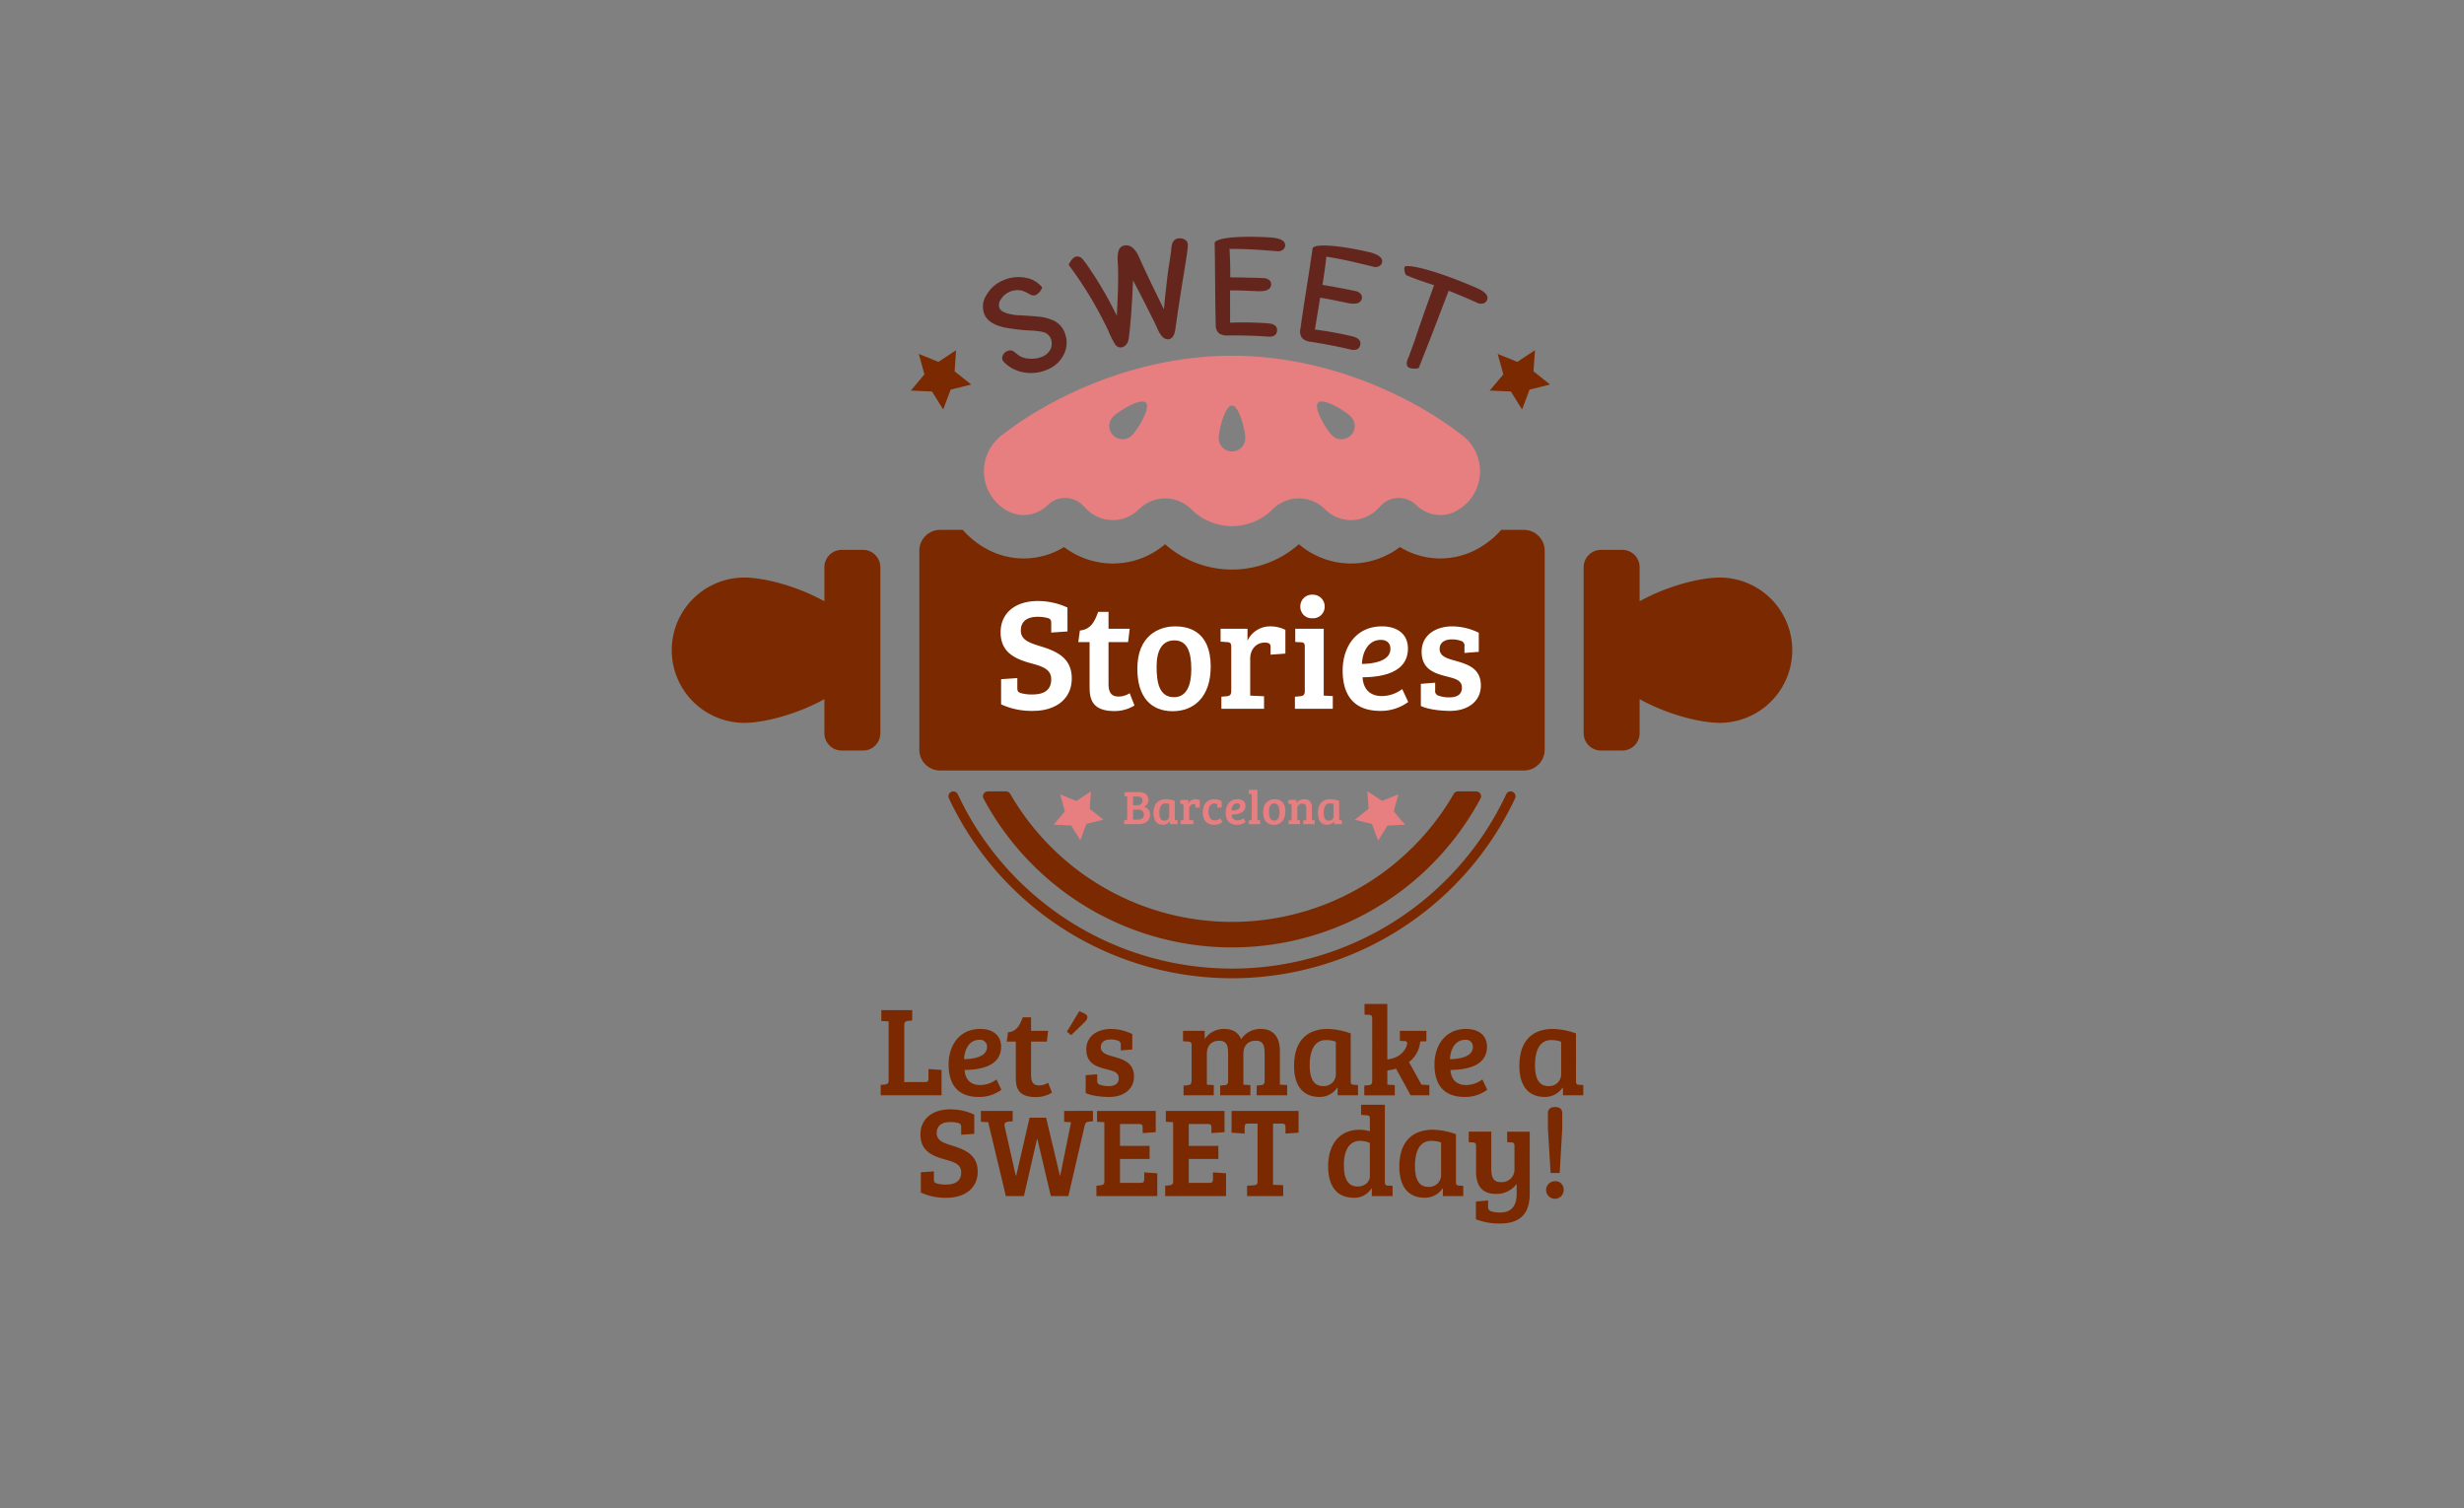 <svg id="Layer_1" data-name="Layer 1" xmlns="http://www.w3.org/2000/svg" viewBox="0 0 817 500"><rect x="0" y="0" width="817" height="500" fill="#808080" stroke="none"/><title>sweetstories</title><path d="M334.293,169.514l.006,0a11.028,11.028,0,0,0,5.108,1.251,11.27,11.27,0,0,0,5.822-1.626,11.14,11.14,0,0,0,2.143-1.635,8.2,8.2,0,0,1,11.6,0l1.351,1.351a12.257,12.257,0,0,0,17.336,0,12.259,12.259,0,0,1,17.336,0,19.093,19.093,0,0,0,27,0,12.259,12.259,0,0,1,17.336,0,12.256,12.256,0,0,0,17.335,0l1.352-1.351a8.2,8.2,0,0,1,11.6,0,11.1,11.1,0,0,0,2.151,1.639,11.268,11.268,0,0,0,5.813,1.622,11.029,11.029,0,0,0,5.109-1.251l.006,0a14.959,14.959,0,0,0,2.308-25.052c-15.973-12.516-44.268-26.508-76.511-26.508s-60.538,13.992-76.51,26.508a14.969,14.969,0,0,0,2.308,25.052Zm102.768-36c1.718-1.718,9.026,2.806,10.744,4.524a4.4,4.4,0,1,1-6.22,6.22C439.867,142.538,435.344,135.23,437.061,133.512Zm-28.561.974c2.429,0,4.4,8.366,4.4,10.8a4.4,4.4,0,0,1-8.8,0C404.1,142.852,406.071,134.486,408.5,134.486Zm-39.305,3.55c1.718-1.718,9.026-6.242,10.744-4.524s-2.806,9.026-4.524,10.744a4.4,4.4,0,1,1-6.22-6.22Z" fill="#e77e80"/><path d="M505.276,175.688h-7.487a29.416,29.416,0,0,1-8.448,6.595,25.542,25.542,0,0,1-25-.808l-.162-.1a26.667,26.667,0,0,1-33.5-.93,33.493,33.493,0,0,1-44.363,0,26.667,26.667,0,0,1-33.5.93l-.143.086a25.541,25.541,0,0,1-25.025.817,29.345,29.345,0,0,1-8.439-6.592h-7.482a6.9,6.9,0,0,0-6.9,6.9v65.989a6.9,6.9,0,0,0,6.9,6.9H505.276a6.9,6.9,0,0,0,6.9-6.9V182.59A6.9,6.9,0,0,0,505.276,175.688Z" fill="#7b2900"/><path d="M348.56,225.2c0-3.324-3.008-4.275-6.7-5.277-5.225-1.425-10.081-3.536-10.081-10.292,0-6.439,4.961-10.344,12.244-10.344a23.029,23.029,0,0,1,9.923,2.164v7.916l-5.384.37v-3.061c0-1-.158-1.425-1.108-1.742a12.461,12.461,0,0,0-3.431-.422c-3.113,0-5.541,1.267-5.541,4.539s3.061,4.169,7.019,5.383c4.8,1.531,9.87,3.695,9.87,10.5,0,6.967-5.489,10.766-12.772,10.766a24.032,24.032,0,0,1-10.661-2.164V225.2l5.383-.369v3.22c0,1,.159,1.425,1.108,1.742a13.358,13.358,0,0,0,3.8.474C345.71,230.27,348.56,229.162,348.56,225.2Z" fill="#fff"/><path d="M367.56,202.879v5.594h7.02l-.528,4.434H367.56v13.88c0,3.219,1.267,4.169,3.43,4.169a7.049,7.049,0,0,0,3.59-1.108l1.583,4.064a12.53,12.53,0,0,1-6.7,1.847c-8.234,0-8.181-5.067-8.181-8.761V212.907h-3.747l.528-3.853c3.694-.317,4.96-3.167,6.068-6.175Z" fill="#fff"/><path d="M389.675,207.681c3.9,0,11.769,1.214,11.769,13.353,0,10.133-5.647,14.778-12.613,14.778-7.073,0-11.718-4.539-11.718-14.092C377.113,210.742,384.238,207.681,389.675,207.681Zm5.33,14.2c0-5.911-1.425-9.553-5.647-9.553-4.169,0-5.858,3.589-5.858,8.656,0,4.907.686,10.185,5.753,10.185C393.369,231.167,395.005,227.368,395.005,221.879Z" fill="#fff"/><path d="M408.254,214.49c0-1.161-.317-1.531-1.32-1.583l-2.217-.159v-4.275h8.92v3.958a8.255,8.255,0,0,1,7.494-4.75,11.084,11.084,0,0,1,5.067,1.162v7.864l-4.908.369v-2.428c0-.633-.106-1.108-.528-1.319a3.131,3.131,0,0,0-1.425-.264c-2.85,0-4.8,2.269-4.8,5.331V230.64l4.591.211v4.169H404.981v-4.011l1.742-.158c1-.106,1.531-.423,1.531-1.742Z" fill="#fff"/><path d="M438.916,230.64l3.008.158v4.222H429.363v-4.011l1.742-.158c.95-.106,1.531-.423,1.531-1.689V214.49c0-1.161-.317-1.531-1.321-1.531l-1.846-.1v-4.381h9.447Zm-3.694-33.461a3.9,3.9,0,0,1,4.01,3.958,3.83,3.83,0,0,1-4.063,3.853,3.756,3.756,0,0,1-4.011-3.853A3.852,3.852,0,0,1,435.222,197.179Z" fill="#fff"/><path d="M466.835,215.017c0,8.128-8.814,9.5-15.042,9.553.211,3.431,2,6.228,6.492,6.228a11.369,11.369,0,0,0,6.65-2.323l2,4.275a15.33,15.33,0,0,1-9.289,2.956c-8.972,0-12.455-5.488-12.455-13.353,0-7.81,4.381-14.672,13.036-14.672C463.4,207.681,466.835,210.32,466.835,215.017Zm-8.972-2.85c-4.223,0-6.123,4.064-6.281,7.97,3.905-.052,9.447-.95,9.447-5.014C461.029,213.17,459.762,212.167,457.863,212.167Z" fill="#fff"/><path d="M481.3,212.009c-2.268,0-3.957,1.056-3.957,3.167,0,2.428,2.532,3.166,5.013,3.853,4.117,1.161,8.656,2.481,8.656,8.233,0,5.488-4.539,8.444-10.186,8.444-3.325,0-7.494-.527-9.711-1.636v-7.336l4.749-.369V228.9a1.584,1.584,0,0,0,1.215,1.794,10.261,10.261,0,0,0,3.483.528c2.639,0,4.17-1,4.17-3.219,0-2.534-2.323-3.008-5.173-3.747-3.9-1-8.18-2.322-8.18-8.181,0-5.489,4.644-8.392,10.185-8.392a20.335,20.335,0,0,1,8.762,2.112v6.333l-4.75.369v-2.216a1.585,1.585,0,0,0-1.214-1.795A7.957,7.957,0,0,0,481.3,212.009Z" fill="#fff"/><path d="M570.329,191.5c-7.055,0-17.976,3.033-26.679,7.866V188.068a5.756,5.756,0,0,0-5.756-5.755h-7.042a5.755,5.755,0,0,0-5.755,5.755V243.1a5.755,5.755,0,0,0,5.755,5.755h7.042a5.756,5.756,0,0,0,5.756-5.755V231.808c8.7,4.832,19.624,7.866,26.679,7.866a24.09,24.09,0,0,0,0-48.179Z" fill="#7b2900"/><path d="M286.148,182.313h-7.042a5.756,5.756,0,0,0-5.756,5.755v11.293c-8.7-4.833-19.624-7.866-26.679-7.866a24.09,24.09,0,0,0,0,48.179c7.055,0,17.976-3.034,26.679-7.866V243.1a5.756,5.756,0,0,0,5.756,5.755h7.042A5.756,5.756,0,0,0,291.9,243.1V188.068A5.756,5.756,0,0,0,286.148,182.313Z" fill="#7b2900"/><path d="M377.337,262.636c1.806,0,3.452.543,3.452,2.667a2.461,2.461,0,0,1-1.47,2.237,2.46,2.46,0,0,1,2.013,2.54c0,2.077-1.438,3.18-4.09,3.18h-4.489v-1.294l.527-.049c.271-.032.463-.127.463-.447v-7.429l-.91-.047v-1.358ZM375.692,267h1.183c1.373,0,1.933-.639,1.933-1.486,0-1.149-.783-1.406-1.822-1.406h-1.294Zm0,4.761h1.5c1.566,0,2.077-.719,2.077-1.693,0-1.07-.735-1.646-2-1.646h-1.582Z" fill="#e77e80"/><path d="M389.532,271.487c0,.351.1.447.4.462l.511.032v1.279H387.9v-.927l-.047-.016a2.656,2.656,0,0,1-2.189,1.15c-2.253,0-3.195-1.6-3.195-3.882,0-2.812,1.342-4.6,4.218-4.6a9.016,9.016,0,0,1,2.843.559Zm-1.853-4.905a3.353,3.353,0,0,0-1.231-.208c-1.517,0-2.028,1.422-2.028,3.147,0,1.326.319,2.588,1.661,2.588a1.489,1.489,0,0,0,1.6-1.39Z" fill="#e77e80"/><path d="M392.412,267.045c0-.351-.1-.463-.4-.479l-.671-.048v-1.294h2.7v1.2a2.5,2.5,0,0,1,2.269-1.438,3.352,3.352,0,0,1,1.533.352v2.38l-1.486.112v-.735c0-.192-.032-.335-.159-.4a.948.948,0,0,0-.432-.08,1.482,1.482,0,0,0-1.454,1.613v3.707l1.39.064v1.262h-4.281v-1.215l.527-.047c.3-.032.464-.128.464-.528Z" fill="#e77e80"/><path d="M404.637,271.327l.686,1.23a4.412,4.412,0,0,1-2.78.926c-2.348,0-3.738-1.485-3.738-4.137,0-3.243,2-4.362,3.8-4.362a5,5,0,0,1,2.492.655v2.077l-1.469.112v-.767c0-.3-.048-.447-.336-.543a1.882,1.882,0,0,0-.623-.1c-1.278,0-1.933.958-1.933,2.732,0,1.741.639,2.859,2.061,2.859A3,3,0,0,0,404.637,271.327Z" fill="#e77e80"/><path d="M412.947,267.205c0,2.46-2.669,2.875-4.553,2.892a1.807,1.807,0,0,0,1.965,1.884,3.444,3.444,0,0,0,2.013-.7l.606,1.294a4.643,4.643,0,0,1-2.811.894c-2.716,0-3.771-1.661-3.771-4.042,0-2.364,1.326-4.441,3.946-4.441C411.908,264.984,412.947,265.783,412.947,267.205Zm-2.716-.863c-1.279,0-1.854,1.23-1.9,2.413,1.182-.017,2.859-.288,2.859-1.518A.85.85,0,0,0,410.231,266.342Z" fill="#e77e80"/><path d="M416.927,271.934l.911.047v1.279h-3.8v-1.215l.527-.047c.287-.032.464-.128.464-.511v-7.876c0-.288-.16-.368-.4-.384l-.56-.032V261.87h2.86Z" fill="#e77e80"/><path d="M422.633,264.984c1.183,0,3.563.368,3.563,4.043,0,3.067-1.71,4.472-3.818,4.472-2.141,0-3.548-1.374-3.548-4.265C418.83,265.911,420.988,264.984,422.633,264.984Zm1.613,4.3c0-1.789-.43-2.892-1.709-2.892-1.262,0-1.773,1.086-1.773,2.62,0,1.486.207,3.084,1.741,3.084C423.752,272.094,424.246,270.943,424.246,269.282Z" fill="#e77e80"/><path d="M427.175,265.224h2.7v1.038a3.145,3.145,0,0,1,2.588-1.278c1.6,0,2.54.9,2.54,2.78v4.17l.911.047v1.279h-3.8v-1.215l.528-.047c.3-.032.463-.128.463-.528v-3.29c0-1.055-.224-1.726-1.31-1.726a1.576,1.576,0,0,0-1.645,1.613v3.867l.911.047v1.279h-3.8v-1.215l.527-.047c.3-.032.464-.128.464-.528v-4.425c0-.351-.112-.479-.4-.5l-.67-.048Z" fill="#e77e80"/><path d="M444.032,271.487c0,.351.1.447.4.462l.511.032v1.279H442.4v-.927l-.047-.016a2.656,2.656,0,0,1-2.19,1.15c-2.252,0-3.194-1.6-3.194-3.882,0-2.812,1.341-4.6,4.217-4.6a9.016,9.016,0,0,1,2.844.559Zm-1.853-4.905a3.353,3.353,0,0,0-1.231-.208c-1.517,0-2.028,1.422-2.028,3.147,0,1.326.319,2.588,1.661,2.588a1.489,1.489,0,0,0,1.6-1.39Z" fill="#e77e80"/><path d="M483.428,262.407a1.6,1.6,0,0,0-1.386.8,84.917,84.917,0,0,1-147.085,0,1.6,1.6,0,0,0-1.385-.8h-6.023a1.62,1.62,0,0,0-1.44,2.369,93.447,93.447,0,0,0,164.782,0,1.62,1.62,0,0,0-1.44-2.369Z" fill="#7b2900"/><path d="M500.883,262.407a1.6,1.6,0,0,0-1.449.925,100.416,100.416,0,0,1-181.868,0,1.6,1.6,0,0,0-1.449-.925h0a1.623,1.623,0,0,0-1.478,2.3,103.673,103.673,0,0,0,187.721,0,1.622,1.622,0,0,0-1.477-2.3Z" fill="#7b2900"/><polygon points="351.54 263.422 356.905 265.59 361.732 262.4 361.328 268.172 365.854 271.778 360.239 273.177 358.209 278.595 355.143 273.688 349.362 273.431 353.082 268.999 351.54 263.422" fill="#e77e80"/><polygon points="463.689 263.357 458.265 265.549 453.384 262.324 453.792 268.16 449.217 271.805 454.893 273.22 456.946 278.698 460.046 273.736 465.89 273.477 462.129 268.996 463.689 263.357" fill="#e77e80"/><polygon points="304.649 117.354 311.159 119.985 317.016 116.114 316.525 123.118 322.017 127.493 315.204 129.19 312.741 135.765 309.021 129.81 302.007 129.499 306.521 124.121 304.649 117.354" fill="#7b2900"/><polygon points="496.595 117.354 503.105 119.985 508.962 116.114 508.472 123.118 513.963 127.493 507.15 129.19 504.687 135.765 500.967 129.81 493.953 129.499 498.467 124.121 496.595 117.354" fill="#7b2900"/><path d="M353.205,110.8a8.681,8.681,0,0,1-.657,7.085,10.361,10.361,0,0,1-5.609,4.8,13.611,13.611,0,0,1-7.49.782,12.12,12.12,0,0,1-6.559-3.406,2.08,2.08,0,0,1-.4-.55,1.923,1.923,0,0,1,.049-1.76,2.837,2.837,0,0,1,1.411-1.343,2.181,2.181,0,0,1,2.152.122c.565.438,1.131.874,1.705,1.311a6.893,6.893,0,0,0,3.566,1.085,9.158,9.158,0,0,0,3.893-.546,5.36,5.36,0,0,0,3-2.467,4.427,4.427,0,0,0,.145-3.654,3.677,3.677,0,0,0-2.68-2.183,23.16,23.16,0,0,0-3.875-.477,65.256,65.256,0,0,1-8.685-.991c-3.448-.747-5.7-2.087-6.675-4.174a6.849,6.849,0,0,1,.535-6.515,11.428,11.428,0,0,1,5.859-5.084,12.507,12.507,0,0,1,7.184-.737,8.9,8.9,0,0,1,5.507,3.221,4.52,4.52,0,0,1-2.33,2.584,2.62,2.62,0,0,1-1.96-.417,13.606,13.606,0,0,0-2.522-1.147,6.591,6.591,0,0,0-3.975.411,6.166,6.166,0,0,0-2.839,2.369,3.115,3.115,0,0,0-.537,3.062c.515,1.2,2.4,1.924,5.569,2.305q3.485.15,6.862.456a15.34,15.34,0,0,1,5.856,1.522A7.405,7.405,0,0,1,353.205,110.8Z" fill="#64261c"/><path d="M393.842,80.948c.2,1.942-1.759,11.282-4.108,28.088-.287,2.157-1.033,3.3-2.264,3.452-1.325.163-2.5-.912-3.581-3.235q-.323-.743-1-2.2c-1.577-3.128-3.9-7.853-7.2-14.09-.351,7.957-.767,14.286-1.391,19a8.012,8.012,0,0,1-.25,1.176,3.086,3.086,0,0,1-2.05,2.03,2.157,2.157,0,0,1-2.2-.917,29.718,29.718,0,0,1-2.335-4.644,128.043,128.043,0,0,0-13.125-21.8c.76-1.6,1.6-2.514,2.5-2.749a2.284,2.284,0,0,1,2.2.952,23.708,23.708,0,0,1,1.463,1.931,122.753,122.753,0,0,1,9.8,16.76c.362-6.689.564-12.269.383-16.729q-.09-1.176-.117-2.341a8.143,8.143,0,0,1,.286-2.37A2.435,2.435,0,0,1,372.85,81.4c1.951-.345,3.623,1.027,4.95,4.091,2.077,4.761,4.872,10.423,8.123,17.071.28-3.028.735-7.575,1.519-13.637.225-1.257.506-3.135.866-5.634a12.312,12.312,0,0,1,.408-2.65,2.432,2.432,0,0,1,2.249-1.611,3.026,3.026,0,0,1,1.957.465A1.838,1.838,0,0,1,393.842,80.948Z" fill="#64261c"/><path d="M426.123,81.465a1.867,1.867,0,0,1-.805,1.382,2.546,2.546,0,0,1-1.769.452c-1.522-.118-3.789-.31-6.816-.5s-6.048-.275-9.061-.269q.256,3.79.255,9.442,2.349,0,4.7.055c.752.018,1.849.037,3.292.074s2.543.088,3.294.132a2.6,2.6,0,0,1,1.678.671,1.78,1.78,0,0,1,.587,1.5c-.12,1.608-1.679,2.283-4.679,2.136-.666-.031-1.656-.075-2.971-.117-1.3-.07-3.288-.138-5.972-.135q.007,5.352.013,10.706a113.8,113.8,0,0,1,12.516.208c2.176.157,3.191,1,3.055,2.482-.132,1.435-1.16,2.057-3.085,1.915-1.473-.106-3.662-.239-6.569-.316s-5.1-.066-6.572-.059a4.829,4.829,0,0,1-3.1-.76,3.772,3.772,0,0,1-1.007-2.893q-.13-4.5-.194-13.463t-.165-13.465c-.058-1.45,6.121-2.659,18.509-1.914C424.646,78.977,426.266,79.93,426.123,81.465Z" fill="#64261c"/><path d="M458.241,87.058a1.869,1.869,0,0,1-1.024,1.231,2.577,2.577,0,0,1-1.83.155c-1.489-.367-3.711-.928-6.68-1.609s-5.947-1.259-8.932-1.745q-.361,3.781-1.281,9.359,2.325.381,4.642.82c.744.141,1.828.339,3.251.611s2.506.5,3.245.669a2.636,2.636,0,0,1,1.556.938,1.775,1.775,0,0,1,.339,1.581c-.383,1.567-2.036,1.976-4.989,1.34-.656-.14-1.629-.345-2.926-.6-1.275-.281-3.236-.673-5.893-1.108q-.863,5.283-1.726,10.566a114.158,114.158,0,0,1,12.37,2.251c2.133.512,3.007,1.517,2.631,2.952-.366,1.394-1.487,1.839-3.374,1.383-1.445-.348-3.6-.838-6.463-1.388s-5.037-.9-6.5-1.131a4.841,4.841,0,0,1-2.947-1.255,3.778,3.778,0,0,1-.526-3.018q.6-4.462,2-13.316t2.025-13.312c.179-1.44,6.477-1.633,18.643,1.132C457.177,84.359,458.634,85.567,458.241,87.058Z" fill="#64261c"/><path d="M493.022,99.59a1.842,1.842,0,0,1-1.315,1.033,2.9,2.9,0,0,1-1.929-.23c.283.155-2.806-1.364-9.438-4q-5.867,15.37-6.519,16.989-1.577,4-3.422,8.678a5.783,5.783,0,0,1-2.963-.057c-1.013-.38-1.251-1.312-.707-2.81.046-.129.11-.3.189-.518a5.228,5.228,0,0,0,.243-.523L469.043,113q1.9-5.862,6.457-18.432c-1.837-.619-3.165-1.049-3.973-1.324-1.567-.532-3.329-1.206-5.3-2.005a3.992,3.992,0,0,1-.525-2.7c.291-1.033,8.627.294,24.15,7.038C492.631,96.836,493.676,98.21,493.022,99.59Z" fill="#64261c"/><path d="M292.019,363.164v-3.44l1.4-.127c.722-.085,1.232-.34,1.232-1.189v-19.75l-2.421-.127v-3.61h10.236v3.44l-1.4.127c-.722.085-1.232.34-1.232,1.359V358.79h7.051c.892,0,.977-.552.977-1.359v-2.973l4.332.3v8.409Z" fill="#7b2900"/><path d="M331.941,347.068c0,6.54-7.093,7.645-12.1,7.687.17,2.761,1.614,5.012,5.224,5.012a9.154,9.154,0,0,0,5.352-1.869l1.614,3.44a12.343,12.343,0,0,1-7.475,2.378c-7.221,0-10.024-4.416-10.024-10.745,0-6.286,3.525-11.807,10.491-11.807C329.18,341.164,331.941,343.287,331.941,347.068Zm-7.22-2.294c-3.4,0-4.927,3.27-5.055,6.414,3.143-.043,7.6-.765,7.6-4.035A2.259,2.259,0,0,0,324.721,344.774Z" fill="#7b2900"/><path d="M341.878,337.3v4.5h5.649l-.425,3.568h-5.224v11.17c0,2.591,1.019,3.355,2.76,3.355a5.671,5.671,0,0,0,2.889-.892l1.274,3.27a10.083,10.083,0,0,1-5.394,1.487c-6.626,0-6.584-4.077-6.584-7.05v-11.34h-3.015l.424-3.1c2.974-.255,3.993-2.548,4.885-4.969Z" fill="#7b2900"/><path d="M357.875,335.259l1.668.781c1.456.674,1.172,1.811.143,2.805l-4.545,4.4-1.384-1.171Z" fill="#7b2900"/><path d="M368.183,344.647c-1.826,0-3.185.849-3.185,2.548,0,1.954,2.039,2.548,4.035,3.1,3.313.934,6.966,2,6.966,6.625,0,4.417-3.653,6.8-8.2,6.8-2.675,0-6.031-.424-7.815-1.316v-5.9l3.823-.3v2.039a1.274,1.274,0,0,0,.977,1.444,8.278,8.278,0,0,0,2.8.425c2.123,0,3.355-.807,3.355-2.591,0-2.039-1.869-2.421-4.162-3.016-3.143-.807-6.583-1.869-6.583-6.583,0-4.417,3.737-6.753,8.2-6.753a16.362,16.362,0,0,1,7.05,1.7v5.1l-3.822.3v-1.784a1.275,1.275,0,0,0-.977-1.444A6.4,6.4,0,0,0,368.183,344.647Z" fill="#7b2900"/><path d="M392.264,341.8h7.178v2.761a7.581,7.581,0,0,1,6.456-3.4c2.718,0,4.671,1.1,5.648,3.4a7.585,7.585,0,0,1,6.456-3.4c3.993,0,6.372,2.378,6.372,7.39v11.085l2.421.128v3.4H416.686v-3.227l1.4-.128c.765-.085,1.19-.34,1.232-1.359v-8.792c0-2.59-.212-4.586-2.93-4.586-2.846,0-4.12,1.868-4.12,4.374v10.193l2.336.128v3.4H404.581v-3.227l1.4-.128c.808-.085,1.232-.34,1.232-1.4v-8.75c0-2.59-.212-4.586-2.93-4.586-2.973,0-4.12,2.081-4.12,4.289v10.278l2.293.128v3.4H392.434v-3.227l1.4-.128c.807-.085,1.232-.34,1.232-1.4h.043V346.685c0-.934-.255-1.274-1.062-1.316l-1.784-.128Z" fill="#7b2900"/><path d="M447.858,358.45c0,.935.255,1.189,1.061,1.232l1.359.085v3.4h-6.752V360.7l-.128-.042a7.055,7.055,0,0,1-5.819,3.057c-5.988,0-8.494-4.247-8.494-10.32,0-7.475,3.568-12.232,11.212-12.232a23.95,23.95,0,0,1,7.561,1.486Zm-4.927-13.039a8.935,8.935,0,0,0-3.271-.552c-4.034,0-5.393,3.78-5.393,8.367,0,3.525.849,6.881,4.416,6.881a3.957,3.957,0,0,0,4.248-3.7Z" fill="#7b2900"/><path d="M454.991,337.723c0-.934-.255-1.189-1.062-1.231l-1.486-.085v-3.525H460v18.39c3.016-.3,5.565-1.911,6.456-4.672.34-1.019-.085-1.4-.679-1.4l-1.614-.085V341.8h8.792v3.44l-2.039.085a9.721,9.721,0,0,1-3.738,6.838l4.162,7.475,2.592.128v3.4h-6.2l-4.841-8.834a20.372,20.372,0,0,1-2.889.6v4.714h.043l2.421.128v3.4H452.358v-3.227l1.4-.128c.807-.085,1.232-.34,1.232-1.4Z" fill="#7b2900"/><path d="M493.044,347.068c0,6.54-7.092,7.645-12.1,7.687.17,2.761,1.614,5.012,5.224,5.012a9.15,9.15,0,0,0,5.351-1.869l1.614,3.44a12.338,12.338,0,0,1-7.475,2.378c-7.22,0-10.023-4.416-10.023-10.745,0-6.286,3.525-11.807,10.491-11.807C490.284,341.164,493.044,343.287,493.044,347.068Zm-7.22-2.294c-3.4,0-4.927,3.27-5.054,6.414,3.143-.043,7.6-.765,7.6-4.035A2.259,2.259,0,0,0,485.824,344.774Z" fill="#7b2900"/><path d="M522.56,358.45c0,.935.255,1.189,1.062,1.232l1.359.085v3.4h-6.752V360.7l-.128-.042a7.056,7.056,0,0,1-5.819,3.057c-5.988,0-8.5-4.247-8.5-10.32,0-7.475,3.568-12.232,11.213-12.232a23.94,23.94,0,0,1,7.56,1.486Zm-4.926-13.039a8.935,8.935,0,0,0-3.271-.552c-4.035,0-5.394,3.78-5.394,8.367,0,3.525.85,6.881,4.417,6.881a3.957,3.957,0,0,0,4.248-3.7Z" fill="#7b2900"/><path d="M318.7,388.683c0-2.675-2.42-3.44-5.394-4.247-4.2-1.147-8.112-2.846-8.112-8.282,0-5.182,3.993-8.325,9.854-8.325a18.54,18.54,0,0,1,7.985,1.741v6.371l-4.333.3v-2.463c0-.807-.127-1.147-.891-1.4a10.033,10.033,0,0,0-2.761-.34c-2.506,0-4.46,1.02-4.46,3.653s2.464,3.355,5.649,4.331c3.865,1.232,7.942,2.974,7.942,8.453,0,5.606-4.417,8.664-10.278,8.664a19.348,19.348,0,0,1-8.579-1.741v-6.711l4.332-.3v2.59c0,.807.127,1.147.892,1.4a10.719,10.719,0,0,0,3.058.383C316.406,392.761,318.7,391.868,318.7,388.683Z" fill="#7b2900"/><path d="M361,371.907c-.892.085-1.189.552-1.4,1.529l-5.352,23.147h-5.819l-4.459-18.9h-.128l-4.332,18.9h-5.988l-5.862-24.506-2.421-.128v-3.61h10.533v3.44l-1.4.128c-.934.085-1.487.467-1.274,1.486l3.695,16.394h.17l4.417-19.2h5.479l4.587,19.282h.085l3.61-17.753-2.294-.17v-3.61H362.4v3.44Z" fill="#7b2900"/><path d="M363.545,396.583v-3.44l1.4-.128c.722-.085,1.232-.339,1.232-1.189V372.077l-2.421-.128v-3.61H383.21v7.05l-4.332.3v-1.7c0-.807-.085-1.317-1.232-1.317H371.36v7.263h9.812v4.332H371.36v7.942H378.2c1.105,0,1.19-.509,1.19-1.359v-2.123l4.332.3v7.56Z" fill="#7b2900"/><path d="M386.351,396.583v-3.44l1.4-.128c.722-.085,1.232-.339,1.232-1.189V372.077l-2.421-.128v-3.61h19.452v7.05l-4.332.3v-1.7c0-.807-.085-1.317-1.232-1.317h-6.286v7.263h9.811v4.332h-9.811v7.942H401c1.1,0,1.19-.509,1.19-1.359v-2.123l4.332.3v7.56Z" fill="#7b2900"/><path d="M416.972,372.544H413.66c-.892,0-.977.6-.977,1.316v2l-4.333-.3v-7.22h22.213v7.22l-4.331.3v-2c0-.806-.085-1.316-1.232-1.316h-2.889v20.3l3.356.127v3.61H413.49v-3.44l2.251-.128c.807-.085,1.231-.339,1.231-1.189Z" fill="#7b2900"/><path d="M454.218,375.092V370.8c0-.722-.382-.977-1.1-1.019l-1.827-.128V366.3h7.9v25.823c.043.723.34.977,1.062.977l1.486.085v3.4h-6.88v-2.506l-.127-.042a6.529,6.529,0,0,1-5.777,3.1c-6.625,0-8.579-5.1-8.579-10.4,0-7.264,3.738-12.148,10.363-12.148A11.193,11.193,0,0,1,454.218,375.092Zm0,3.865a8.113,8.113,0,0,0-3.228-.68c-4.035,0-5.394,3.823-5.394,7.985,0,3.865.934,7.136,4.587,7.136,2.379,0,4.035-1.572,4.035-3.441Z" fill="#7b2900"/><path d="M482.757,391.868c0,.935.255,1.19,1.062,1.232l1.359.085v3.4h-6.753V394.12l-.127-.043a7.055,7.055,0,0,1-5.819,3.058c-5.988,0-8.494-4.247-8.494-10.321,0-7.475,3.567-12.232,11.213-12.232a23.924,23.924,0,0,1,7.559,1.487Zm-4.926-13.039a8.935,8.935,0,0,0-3.271-.552c-4.035,0-5.394,3.78-5.394,8.368,0,3.524.85,6.88,4.417,6.88a3.957,3.957,0,0,0,4.248-3.695Z" fill="#7b2900"/><path d="M502.887,392.548a8.283,8.283,0,0,1-6.88,3.313c-4.248,0-6.583-2.336-6.583-7.348v-8.537c0-.892-.34-1.147-1.062-1.189L487,378.7v-3.483h7.475v12.19c0,2.591.424,4.544,3.143,4.544a4.176,4.176,0,0,0,4.544-4.2v-7.688c0-.934-.255-1.274-1.061-1.274l-1.359-.085v-3.483h7.475v20.557c0,7.008-3.526,9.9-9.854,9.9a21.313,21.313,0,0,1-7.985-1.4v-5.9l4.035-.34v2.039a1.367,1.367,0,0,0,.977,1.529,8.582,8.582,0,0,0,3.016.424c3.907,0,5.478-2.378,5.478-6.243Z" fill="#7b2900"/><path d="M515.5,391.656a2.715,2.715,0,0,1,2.973,2.761,2.912,2.912,0,1,1-2.973-2.761Zm-2.251-22.6c0-1.062.594-2,2.336-2,1.868,0,2.421.935,2.421,2.081v4.97l-.85,14.823h-3.015l-.892-14.823Z" fill="#7b2900"/></svg>
